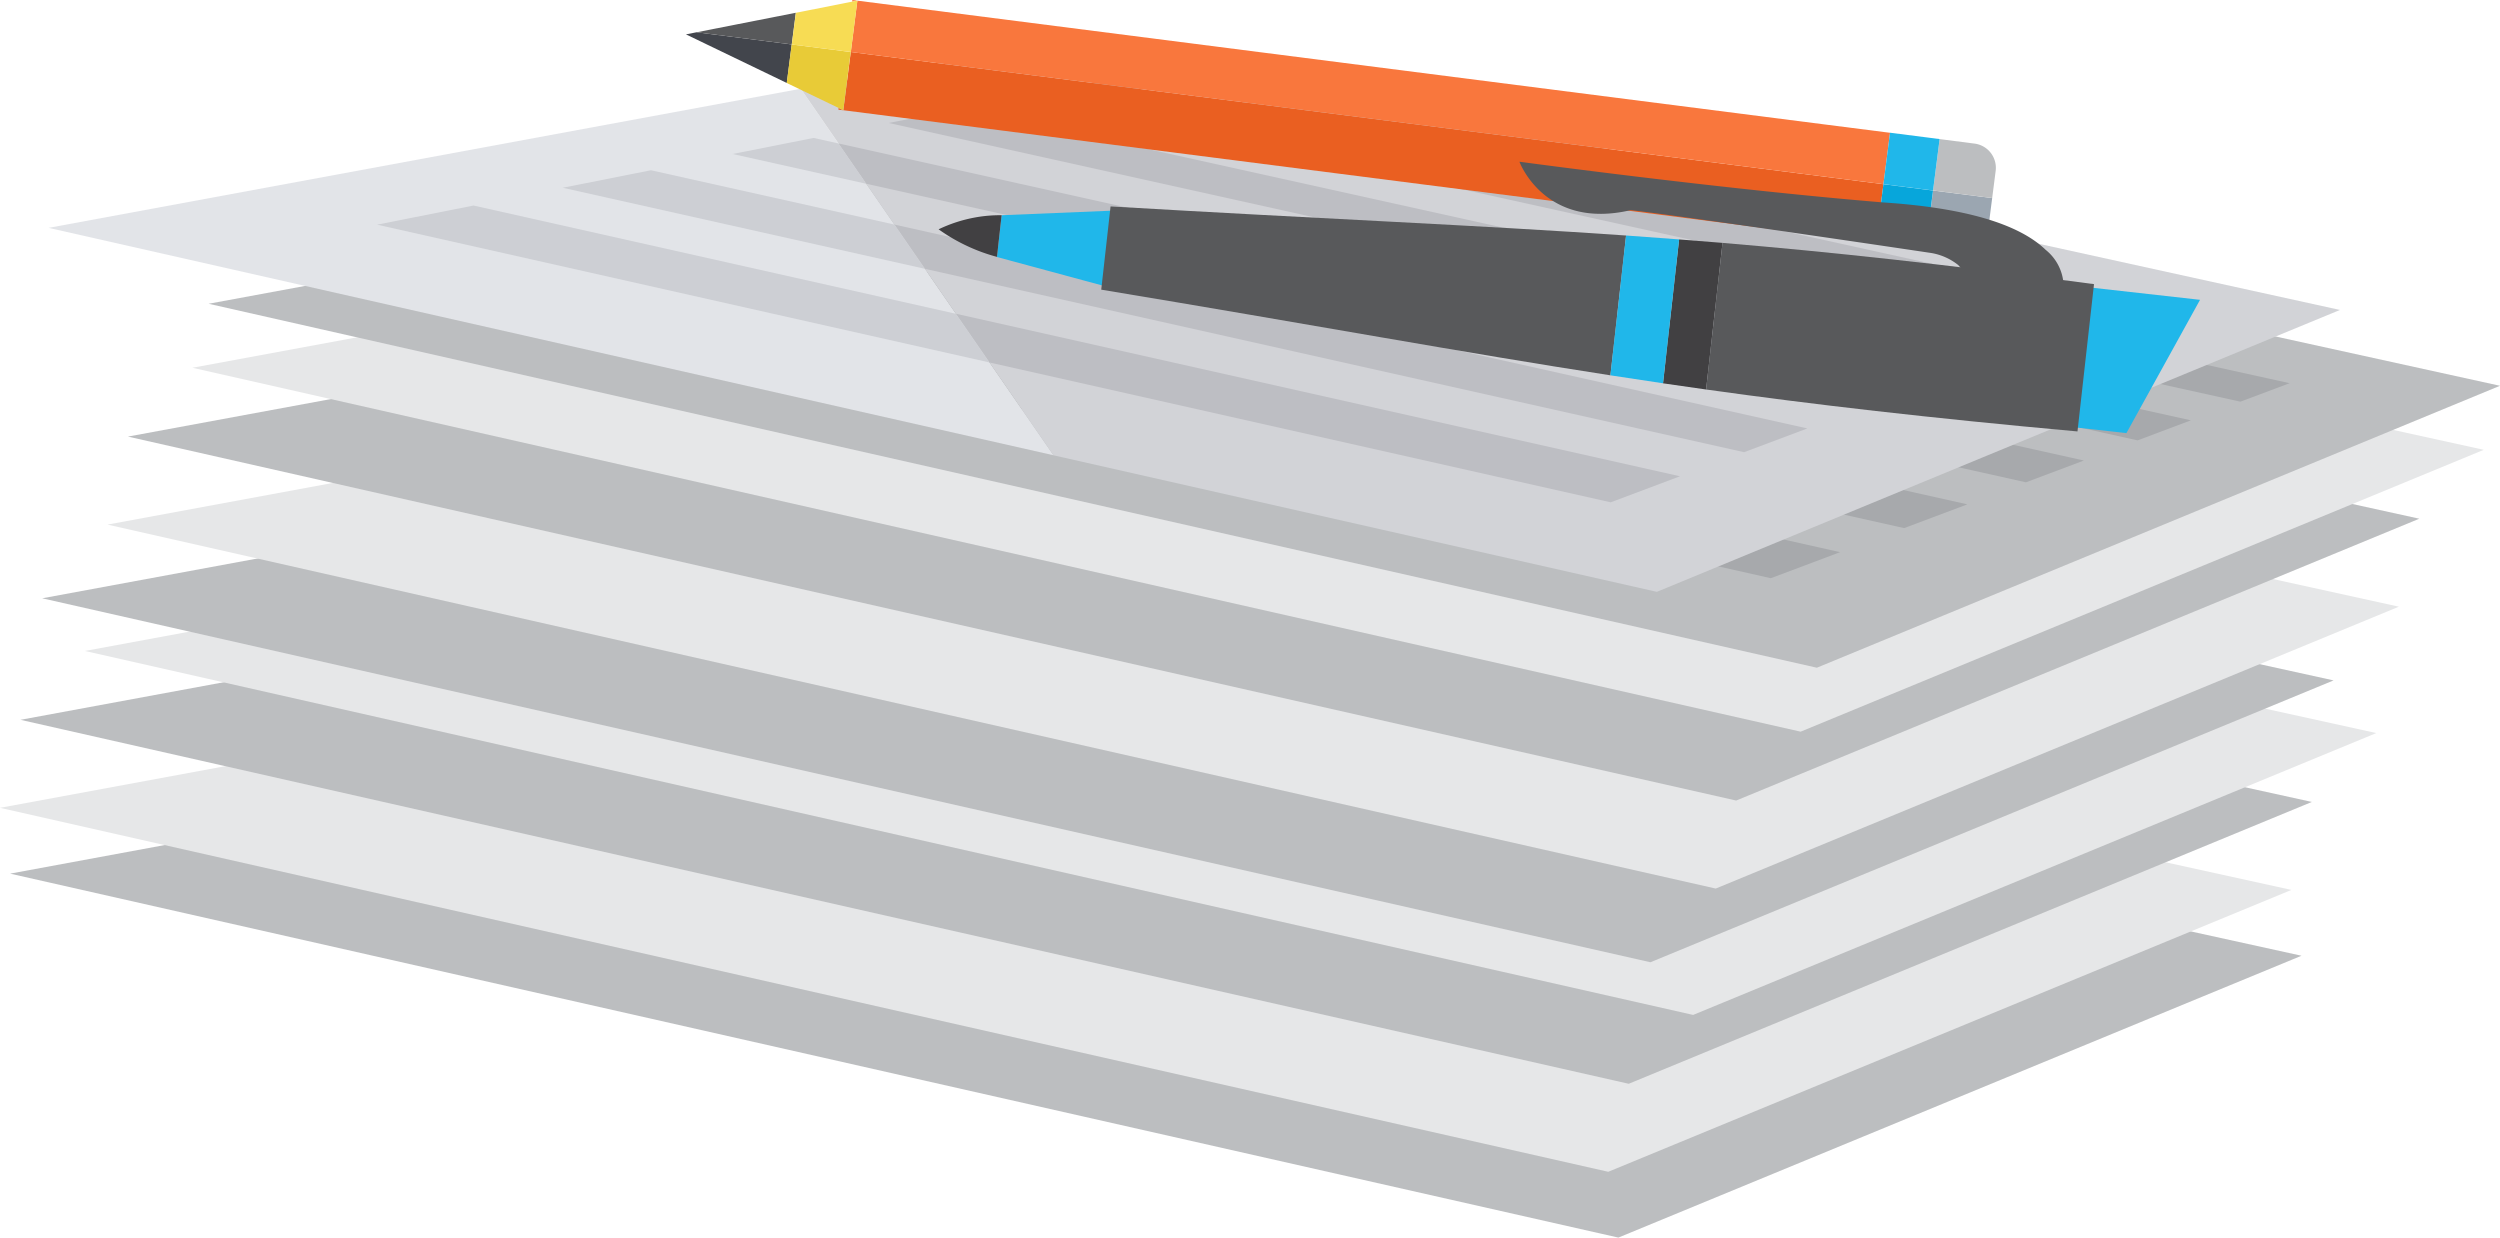 <svg xmlns="http://www.w3.org/2000/svg" width="145.12" height="71.84" viewBox="0 0 145.12 71.84"><g transform="translate(0 26.609)"><g transform="translate(0.587 12.928)"><path d="M759.185,480.846,686.615,464.9,626.174,476.08l93.356,21.127Z" transform="translate(-626.174 -464.904)" fill="#bcbec0"/></g><g transform="translate(0 9.107)"><path d="M758.88,478.855l-72.57-15.943-60.441,11.178,93.356,21.127Z" transform="translate(-625.869 -462.913)" fill="#e6e7e8"/></g><g transform="translate(1.186 3.998)"><path d="M759.5,476.194l-72.57-15.945-60.441,11.178,93.356,21.127Z" transform="translate(-626.487 -460.25)" fill="#bcbec0"/></g><g transform="translate(4.928)"><path d="M761.448,474.11l-72.571-15.944-60.441,11.178,93.356,21.127Z" transform="translate(-628.437 -458.166)" fill="#e6e7e8"/></g></g><g transform="translate(2.449 6.455)"><g transform="translate(0 17.097)"><path d="M760.156,472.516l-72.57-15.945L627.145,467.75,720.5,488.877Z" transform="translate(-627.145 -456.572)" fill="#bcbec0"/></g><g transform="translate(3.79 12.819)"><path d="M762.132,470.285l-72.57-15.943L629.121,465.52l93.356,21.127Z" transform="translate(-629.121 -454.342)" fill="#e6e7e8"/></g><g transform="translate(4.976 7.712)"><path d="M762.75,467.623,690.18,451.68l-60.441,11.176,93.356,21.127Z" transform="translate(-629.739 -451.68)" fill="#bcbec0"/></g><g transform="translate(8.718 3.713)"><path d="M764.7,465.539,692.13,449.6l-60.441,11.176L725.045,481.9Z" transform="translate(-631.689 -449.596)" fill="#e6e7e8"/></g><g transform="translate(9.66)"><path d="M765.191,463.6l-72.57-15.943L632.18,458.839l93.356,21.127Z" transform="translate(-632.18 -447.661)" fill="#bcbec0"/><g transform="translate(19.068 2.636)"><path d="M717.756,468.529l-70.037-15.72-5.6,1.113,71.615,16.119Z" transform="translate(-642.119 -445.568)" fill="#a7a9ac"/><path d="M719.983,466.732l-67.128-14.989-5.119,1.017,68.576,15.352Z" transform="translate(-636.958 -446.547)" fill="#a7a9ac"/><path d="M722.026,465.087l-64.45-14.322-4.7.933,65.786,14.653Z" transform="translate(-632.237 -447.445)" fill="#a7a9ac"/><path d="M723.9,463.579l-61.979-13.713-4.326.86,63.212,14.017Z" transform="translate(-627.9 -448.271)" fill="#a7a9ac"/><path d="M725.635,462.188l-59.689-13.153-4,.794,60.83,13.432Z" transform="translate(-623.902 -449.035)" fill="#a7a9ac"/></g></g></g><g transform="translate(2.818 2.05)"><path d="M627.337,455.057l58.335,13.2L671,446.982Z" transform="translate(-627.337 -443.88)" fill="#e2e4e8"/><path d="M678.357,446.932c-6.562,4.23-15.314,3.453-22.282-.526l-5.978,1.105,14.671,21.277,35.022,7.926,39.655-16.363Z" transform="translate(-606.432 -444.409)" fill="#d2d3d7"/><path d="M675.494,447.888l-11.484-2.523-10.8,2C660.18,451.341,668.933,452.118,675.494,447.888Z" transform="translate(-603.57 -445.365)" fill="#e2e4e8"/><g transform="translate(19.068 2.636)"><path d="M692.8,464.736l4.023-1.512-42.036-9.436,1.952,2.831Z" transform="translate(-621.188 -440.263)" fill="#bdbec3"/><path d="M670.877,456.8l-28-6.284-5.6,1.111,35.554,8Z" transform="translate(-637.276 -443.272)" fill="#cdcfd4"/><path d="M705.923,462.925,652.93,451.091l1.771,2.569,47.55,10.644Z" transform="translate(-622.896 -442.741)" fill="#bdbec3"/><path d="M648.013,449.447l-5.119,1.017,21.026,4.706-1.771-2.569Z" transform="translate(-632.115 -444.251)" fill="#cdcfd4"/><path d="M652.733,448.469l-4.7.933,7.761,1.729-1.613-2.34Z" transform="translate(-627.394 -445.149)" fill="#cdcfd4"/><path d="M714.24,462.637l-63-14,1.613,2.34L710.876,463.9Z" transform="translate(-624.451 -444.995)" fill="#bdbec3"/><path d="M657.081,447.57l-4.326.858,63.212,14.016,3.093-1.162Z" transform="translate(-623.057 -445.975)" fill="#bdbec3"/><path d="M661.1,446.739l-4,.794,60.832,13.432,2.854-1.073Z" transform="translate(-619.06 -446.739)" fill="#bdbec3"/></g></g><g transform="translate(39.818)"><path d="M687.994,450.5l-.255,2a1.419,1.419,0,0,1-1.6,1.2l-2.009-.259.434-3.379Z" transform="translate(-612.171 -439.001)" fill="#9ba6b1"/><path d="M686.743,448.763a1.418,1.418,0,0,1,1.249,1.565l-.205,1.6-3.432-.441.382-2.983Z" transform="translate(-611.963 -440.43)" fill="#bcbec0"/><path d="M651.521,447.7l-.285-.037.011-.1Z" transform="translate(-642.385 -441.297)" fill="#ea5f21"/><path d="M651.95,444.332l-.3.058.011-.094Z" transform="translate(-642.001 -444.296)" fill="#f9773d"/><path d="M706.77,452.905l4.99.639-.431,3.378-3.566-.457-56.379-7.215.433-3.38Z" transform="translate(-642.249 -442.851)" fill="#ea5f21"/><path d="M708.369,451.532l3.566.455-.382,2.985-4.99-.639L651.61,447.3l.38-2.983Z" transform="translate(-642.041 -444.279)" fill="#f9773d"/><path d="M685.506,448.6l.609.079-.382,2.983-.609-.077-2.271-.29.382-2.985Z" transform="translate(-613.342 -440.606)" fill="#20b7ea"/><path d="M685.33,450.16l.609.077-.433,3.378-.609-.077-2.269-.29.431-3.378Z" transform="translate(-613.549 -439.177)" fill="#07a6db"/><path d="M652.762,445.979l-.287,2.237-5.853-2.822.616-.122Z" transform="translate(-646.622 -443.399)" fill="#42454c"/><path d="M652.467,446.522l-5.523-.706,5.76-1.133Z" transform="translate(-646.327 -443.942)" fill="#58595b"/><path d="M653.1,446.044l.285.036-.433,3.38-.273-.133-3.009-1.448.287-2.237Z" transform="translate(-643.82 -443.061)" fill="#e8cb37"/><path d="M653.336,444.373l.3-.058-.38,2.983-.285-.036-3.144-.4.236-1.84Z" transform="translate(-643.683 -444.279)" fill="#f7dc54"/></g><g transform="translate(54.484 9.387)"><path d="M656.033,453.363c1.188.322,3.039.825,6.329,1.711q.245-2.2.491-4.407c-3.4.138-5.32.217-6.55.271Z" transform="translate(-652.645 -447.831)" fill="#20b7ea"/><path d="M690.076,452.974l6.73.755-4.274,7.738-4.86-.543Z" transform="translate(-623.582 -445.712)" fill="#20b7ea"/><path d="M678.685,460.252l.954-8.511c-.85-.071-1.684-.136-2.519-.2l-.934,8.352C677.012,460.014,677.843,460.133,678.685,460.252Z" transform="translate(-634.134 -447.029)" fill="#414042"/><path d="M689.653,452.23c-8.76-.61-17.34-.948-29.924-1.688q-.273,2.415-.541,4.831c12.434,2.061,20.88,3.632,29.556,4.973Z" transform="translate(-649.747 -447.946)" fill="#58595b"/><path d="M703.366,457.08a2.783,2.783,0,0,0-.977-2.774c-1.573-1.521-4.746-2.446-9.428-2.753-9.366-.769-21.006-2.348-21.121-2.364,0,0,1.464,3.977,6.456,2.813,3.294.374,17.309,2.465,17.448,2.486a3.413,3.413,0,0,1,1.554.689c.274.269.574.729-.027,1.658-.495.766-.328,1.188-.1,1.406.906.875,4.818-.507,6-.95l.151-.058Z" transform="translate(-638.125 -449.189)" fill="#58595b"/><path d="M677.647,460l.934-8.352c-1.034-.079-2.057-.154-3.079-.226l-.909,8.116C675.608,459.695,676.621,459.848,677.647,460Z" transform="translate(-635.596 -447.138)" fill="#20b7ea"/><path d="M699.047,462.59q.481-4.274.959-8.551c-8.612-1.147-15.341-1.871-21.565-2.394l-.954,8.511C683.673,461.023,690.394,461.806,699.047,462.59Z" transform="translate(-632.937 -446.933)" fill="#58595b"/><path d="M657.926,450.808a8.071,8.071,0,0,0-1.533.129,8.342,8.342,0,0,0-2.126.689,10.394,10.394,0,0,0,1.725,1,10.279,10.279,0,0,0,1.663.6Z" transform="translate(-654.267 -447.702)" fill="#414042"/></g></svg>